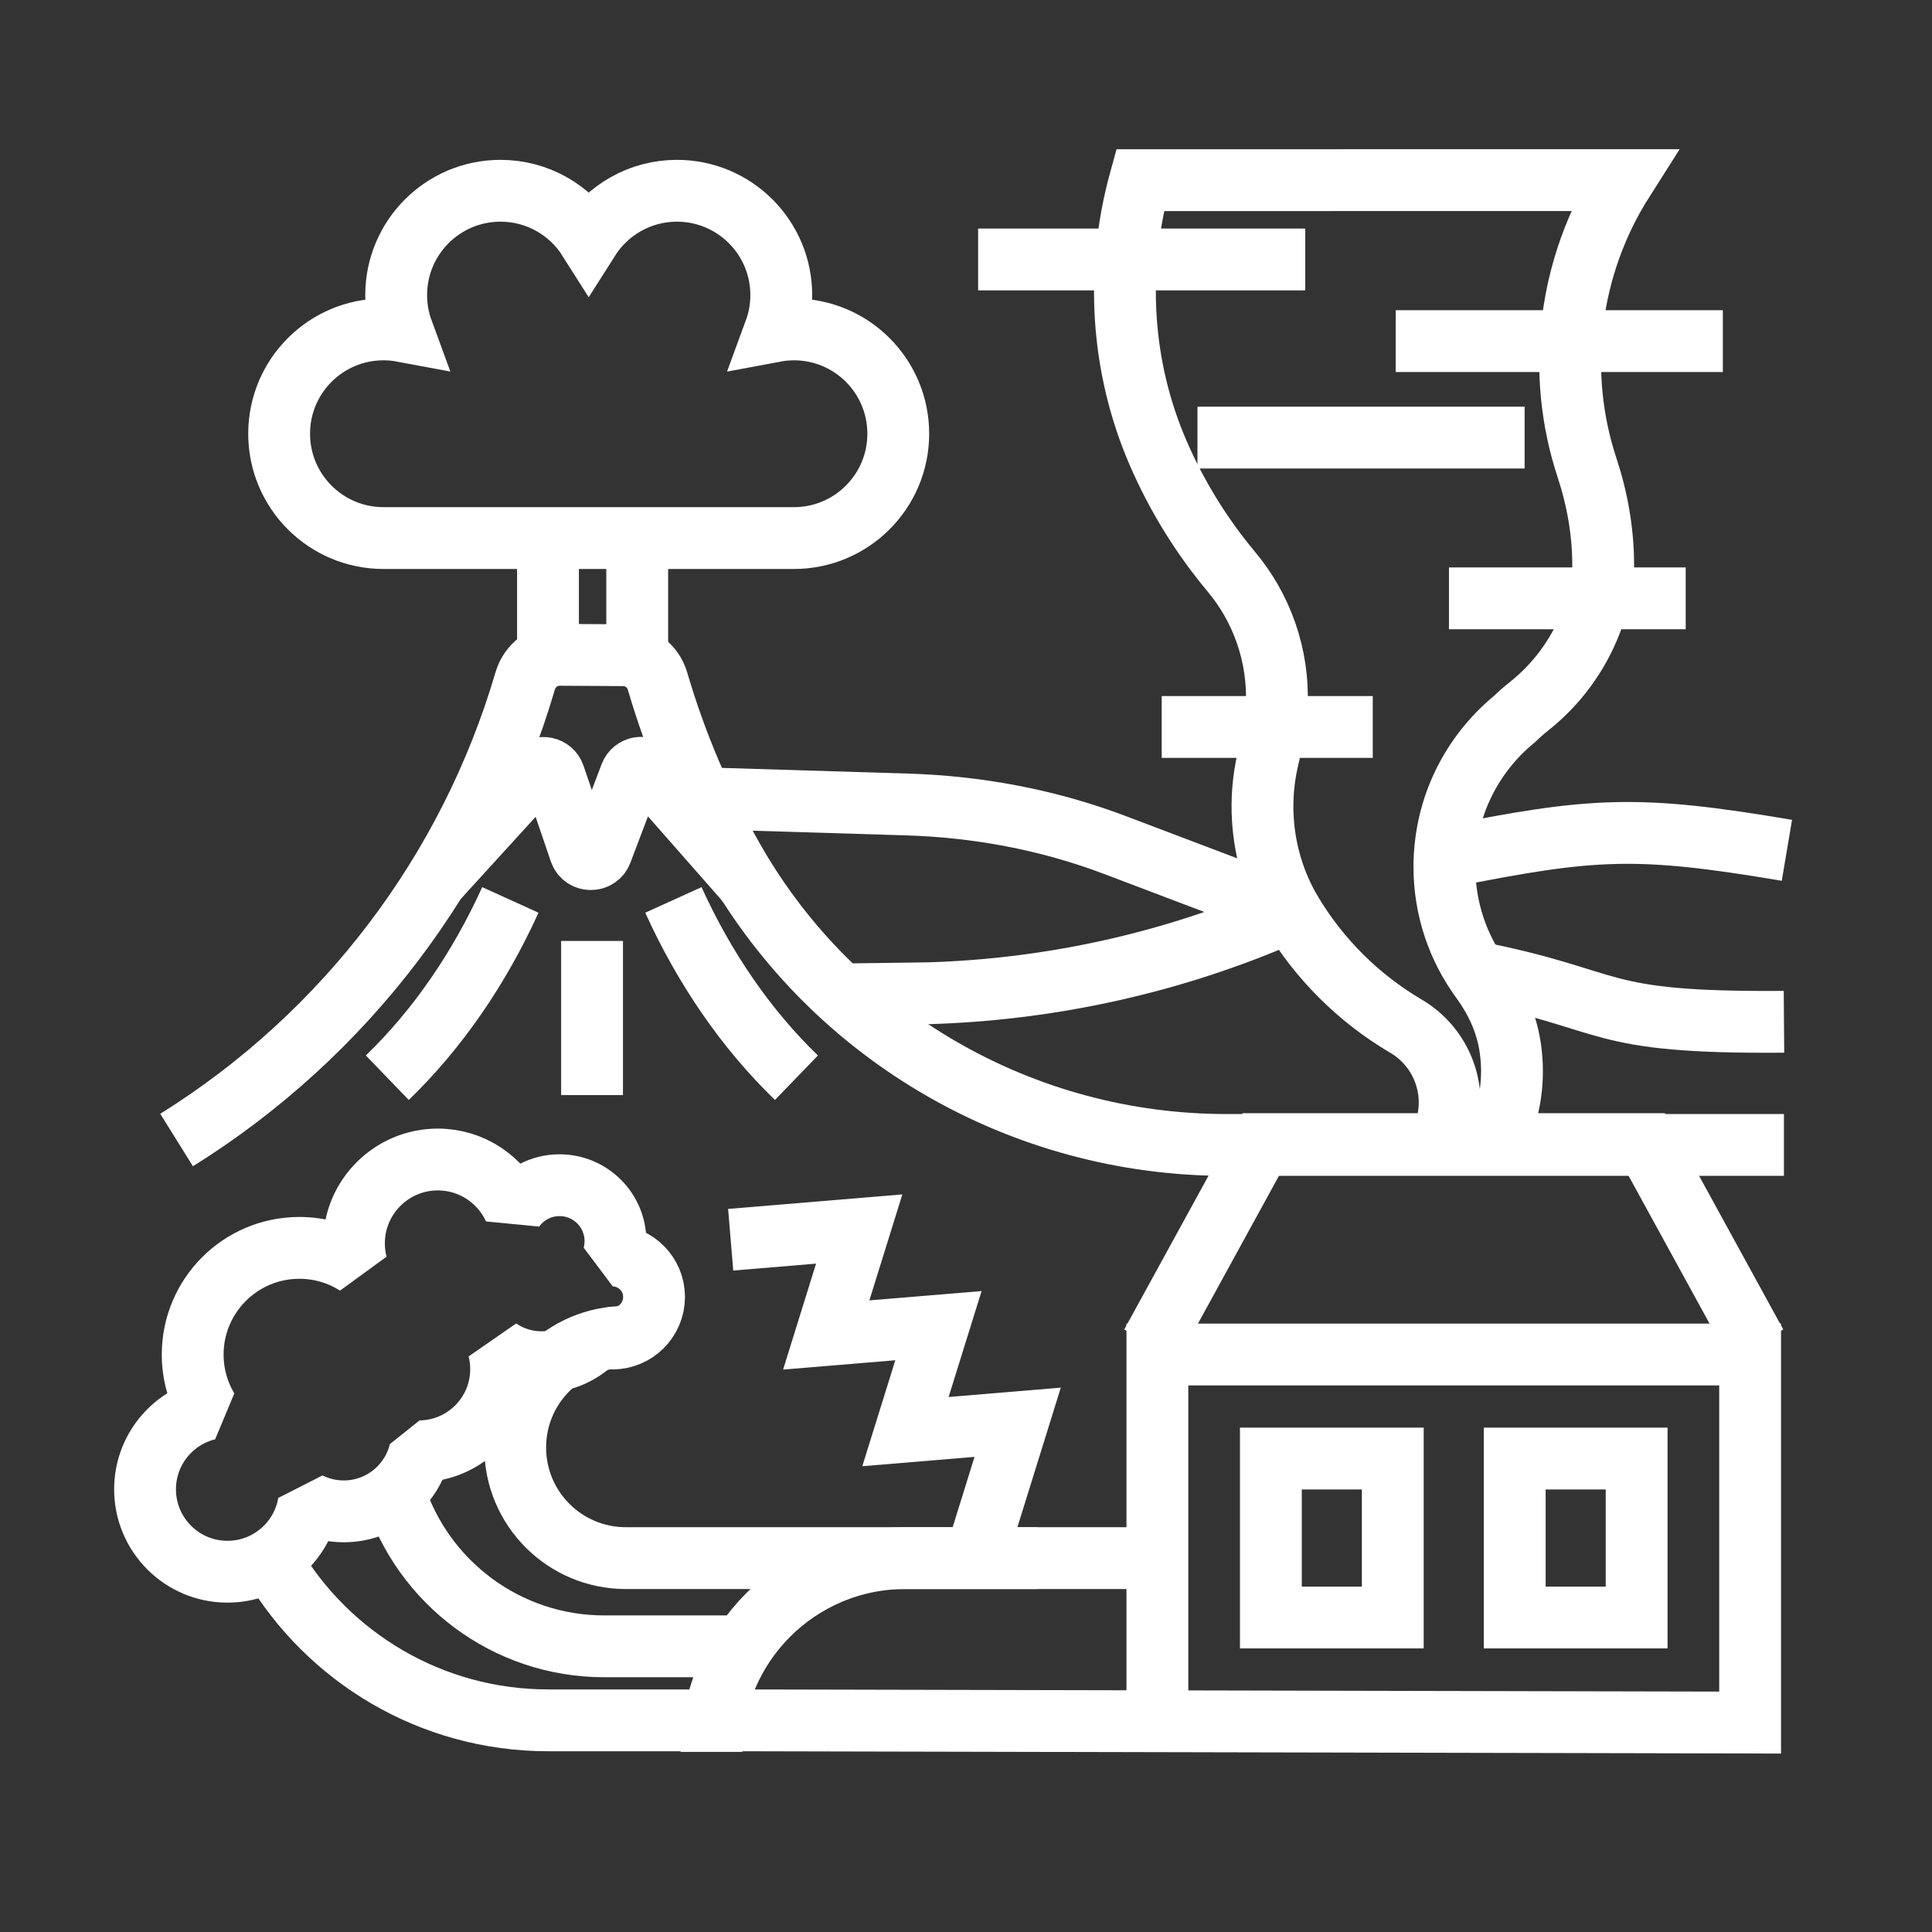 <?xml version="1.0" encoding="utf-8"?>
<!-- Generator: Adobe Illustrator 24.1.0, SVG Export Plug-In . SVG Version: 6.00 Build 0)  -->
<svg version="1.1" xmlns="http://www.w3.org/2000/svg" xmlns:xlink="http://www.w3.org/1999/xlink" x="0px" y="0px"
	 viewBox="0 0 500 500" style="enable-background:new 0 0 500 500;" xml:space="preserve">
<rect x="0" y="0" width="500" height="500" fill="#333333" stroke="none"/>
<style type="text/css">
	.st0{fill:none;stroke:#FFFFFF;stroke-width:16;stroke-miterlimit:10;}
	.st1{display:none;}
	.st2{display:inline;}
	.st3{fill:none;stroke:#D1D3D4;stroke-width:2;stroke-miterlimit:10;}
	.st4{display:inline;fill:none;stroke:#BCBEC0;stroke-width:4;stroke-miterlimit:10;}
	.st5{fill:none;stroke:#BCBEC0;stroke-width:4;stroke-miterlimit:10;}
	.st6{display:inline;fill:none;stroke:#D1D3D4;stroke-width:2;stroke-miterlimit:10;}
	.st7{display:none;opacity:0.35;fill:none;stroke:#000000;stroke-width:16;stroke-miterlimit:10;}
	.st8{fill:none;stroke:#FFFFFF;stroke-width:16;stroke-linejoin:bevel;stroke-miterlimit:10;}
	.st9{fill:#FFFFFF;}
	.st10{fill:none;stroke:#FFFFFF;stroke-width:16;stroke-linecap:square;stroke-miterlimit:10;}
	.st11{fill:none;stroke:#FFFFFF;stroke-width:16;stroke-linecap:round;stroke-miterlimit:10;}
	.st12{fill:none;stroke:#FFFFFF;stroke-width:8;stroke-miterlimit:10;}
</style>
<g id="Icons">
	<g>
		<g>
			<path class="st8" d="M158.8,324.92c0.31-1.19,0.48-2.43,0.48-3.72c0-7.99-6.48-14.47-14.47-14.47c-4.85,0-9.13,2.38-11.76,6.04
				c-3.43-7.48-10.97-12.69-19.74-12.69c-11.99,0-21.71,9.72-21.71,21.71c0,1.89,0.24,3.73,0.7,5.48
				c-4.28-2.73-9.36-4.32-14.82-4.32c-15.25,0-27.61,12.36-27.61,27.61c0,5.18,1.43,10.02,3.91,14.16
				c-9.32,2.28-16.24,10.69-16.24,20.71c0,11.78,9.55,21.33,21.33,21.33c10.56,0,19.33-7.68,21.03-17.76
				c2.73,1.36,5.8,2.14,9.06,2.14c9.57,0,17.58-6.63,19.72-15.54c11.62-0.14,21.01-9.6,21.01-21.26c0-1.82-0.23-3.58-0.66-5.27
				c3.15,2.19,6.97,3.47,11.1,3.47c5.9,0,11.18-2.63,14.75-6.77c1.13,0.41,2.35,0.64,3.62,0.64c5.95,0,10.77-4.82,10.77-10.77
				C169.27,329.83,164.61,325.08,158.8,324.92z"/>
			<path class="st8" d="M102.07,386.35c7.32,23.03,28.87,39.72,54.33,39.72h35.82"/>
			<path class="st8" d="M268.43,403.24H161.96c-15.81,0-28.63-12.82-28.63-28.63v0c0-15.81,12.82-28.63,28.63-28.63"/>
			<path class="st8" d="M299.53,403.24h-65.24c-27.7,0-50.15,22.45-50.15,50.15v0"/>
			<g>
				<path class="st0" d="M299.53,445.46v-94.91h153.4v95.25l-261.88-0.58h-49.18c-30.38,0-56.94-16.35-71.36-40.72"/>
				<polyline class="st10" points="301.81,340.9 326.37,296.09 426.1,296.09 450.65,340.9 				"/>
				<g>
					<rect x="328.9" y="377.47" class="st0" width="31.55" height="41.14"/>
					<rect x="392.01" y="377.47" class="st0" width="31.55" height="41.14"/>
				</g>
			</g>
			<g>
				<line class="st0" x1="141.82" y1="136.05" x2="141.82" y2="166.99"/>
				<line class="st0" x1="164.91" y1="136.05" x2="164.91" y2="166.99"/>
				<path class="st0" d="M112.85,227.79l25.61-28.09c1.51-1.66,4.25-1.09,4.98,1.04l6.68,19.6c0.89,2.62,4.57,2.68,5.55,0.09
					l7.51-19.83c0.79-2.08,3.51-2.57,4.98-0.9l24.99,28.41"/>
				<line class="st0" x1="153.22" y1="243.52" x2="153.22" y2="283.41"/>
				<path class="st0" d="M174.27,232.9c8.05,17.72,18.86,33.47,31.85,46.01"/>
				<path class="st0" d="M132.08,232.9c-8.05,17.72-18.86,33.47-31.85,46.01"/>
			</g>
			<path class="st0" d="M205.48,85.25c-1.69,0-3.35,0.16-4.95,0.46c1.07-2.91,1.66-6.05,1.66-9.34c0-14.91-12.09-27-27-27
				c-9.61,0-18.04,5.03-22.83,12.59c-4.78-7.56-13.22-12.59-22.83-12.59c-14.91,0-27,12.09-27,27c0,3.28,0.59,6.43,1.66,9.34
				c-1.61-0.3-3.26-0.46-4.95-0.46c-14.91,0-27,12.09-27,27s12.09,27,27,27c14.91,0,91.32,0,106.23,0s27-12.09,27-27
				S220.39,85.25,205.48,85.25z"/>
			<line class="st0" x1="253.14" y1="67.15" x2="337.8" y2="67.15"/>
			<line class="st0" x1="361.2" y1="88.28" x2="445.87" y2="88.28"/>
			<line class="st0" x1="309.9" y1="113.25" x2="394.57" y2="113.25"/>
			<line class="st0" x1="374.99" y1="154.85" x2="436.26" y2="154.85"/>
			<line class="st0" x1="300.65" y1="188.14" x2="355.27" y2="188.14"/>
			<path class="st0" d="M461.68,296.31H317.34c-52.56,0-101.27-27.96-127.38-73.57c-8.36-14.61-15.03-30.22-19.79-46.46
				c-1.16-3.96-4.75-6.7-8.87-6.72l-16.4-0.09c-4.16-0.02-7.8,2.73-8.97,6.72c-14.45,49.27-46.52,91.6-90.23,118.85"/>
			<g>
				<path class="st0" d="M462.45,220.06c-38.97-6.58-50.09-5.92-88.58,1.79"/>
				<path class="st0" d="M334.29,236.25c-0.15-0.25-2.7,0.68-6.52,2.25c-27.77,11.4-57.39,17.63-87.4,18.55l-21.31,0.29"/>
			</g>
			<g>
				<path class="st0" d="M184.93,206.68l49.86,1.52c18.28,0.56,36.4,3.95,53.51,10.4c0.12,0.05,0.25,0.09,0.37,0.14l45.47,17.24"/>
				<path class="st0" d="M382.02,251.6c36.99,7.33,29.74,13.23,79.67,12.84"/>
			</g>
			<path class="st0" d="M373.81,224.35c0-15.42,7.06-29.18,18.12-38.24c1.18-1.15,2.41-2.24,3.71-3.27l0,0
				c10.86-8.59,17.8-21.18,19.26-34.95v-1.66c0-8.58-1.5-17.07-4.19-25.22c-8.14-24.67-4.8-52.04,9.41-74.39H295.05
				c-6.45,23.39-4.97,48.35,4.68,70.62c4.82,11.13,11.2,21.43,18.86,30.62c1.95,2.34,3.7,4.82,5.21,7.46l0,0
				c6.29,11.01,8.22,23.97,5.42,36.34l-1.15,5.05c-1.14,5.02-1.56,10.18-1.24,15.33c0.53,8.55,3.06,16.88,7.47,24.23
				c7.17,11.94,17.23,22,29.36,29.18c8.15,4.68,12.62,13.87,11.27,23.17l-0.53,3.61h14.06l0.01-0.04
				c2.78-7.09,3.47-14.62,2.25-21.86c-1.03-6.12-3.72-11.8-7.38-16.81C377.35,245.33,373.81,235.25,373.81,224.35z"/>
			<polyline class="st0" points="253.6,399.5 263.37,368.08 234.33,370.5 242.87,343.08 213.83,345.49 222.36,318.07 189.1,320.84 
							"/>
		</g>
	</g>
</g>
<g id="Text" class="st1">
</g>
</svg>
